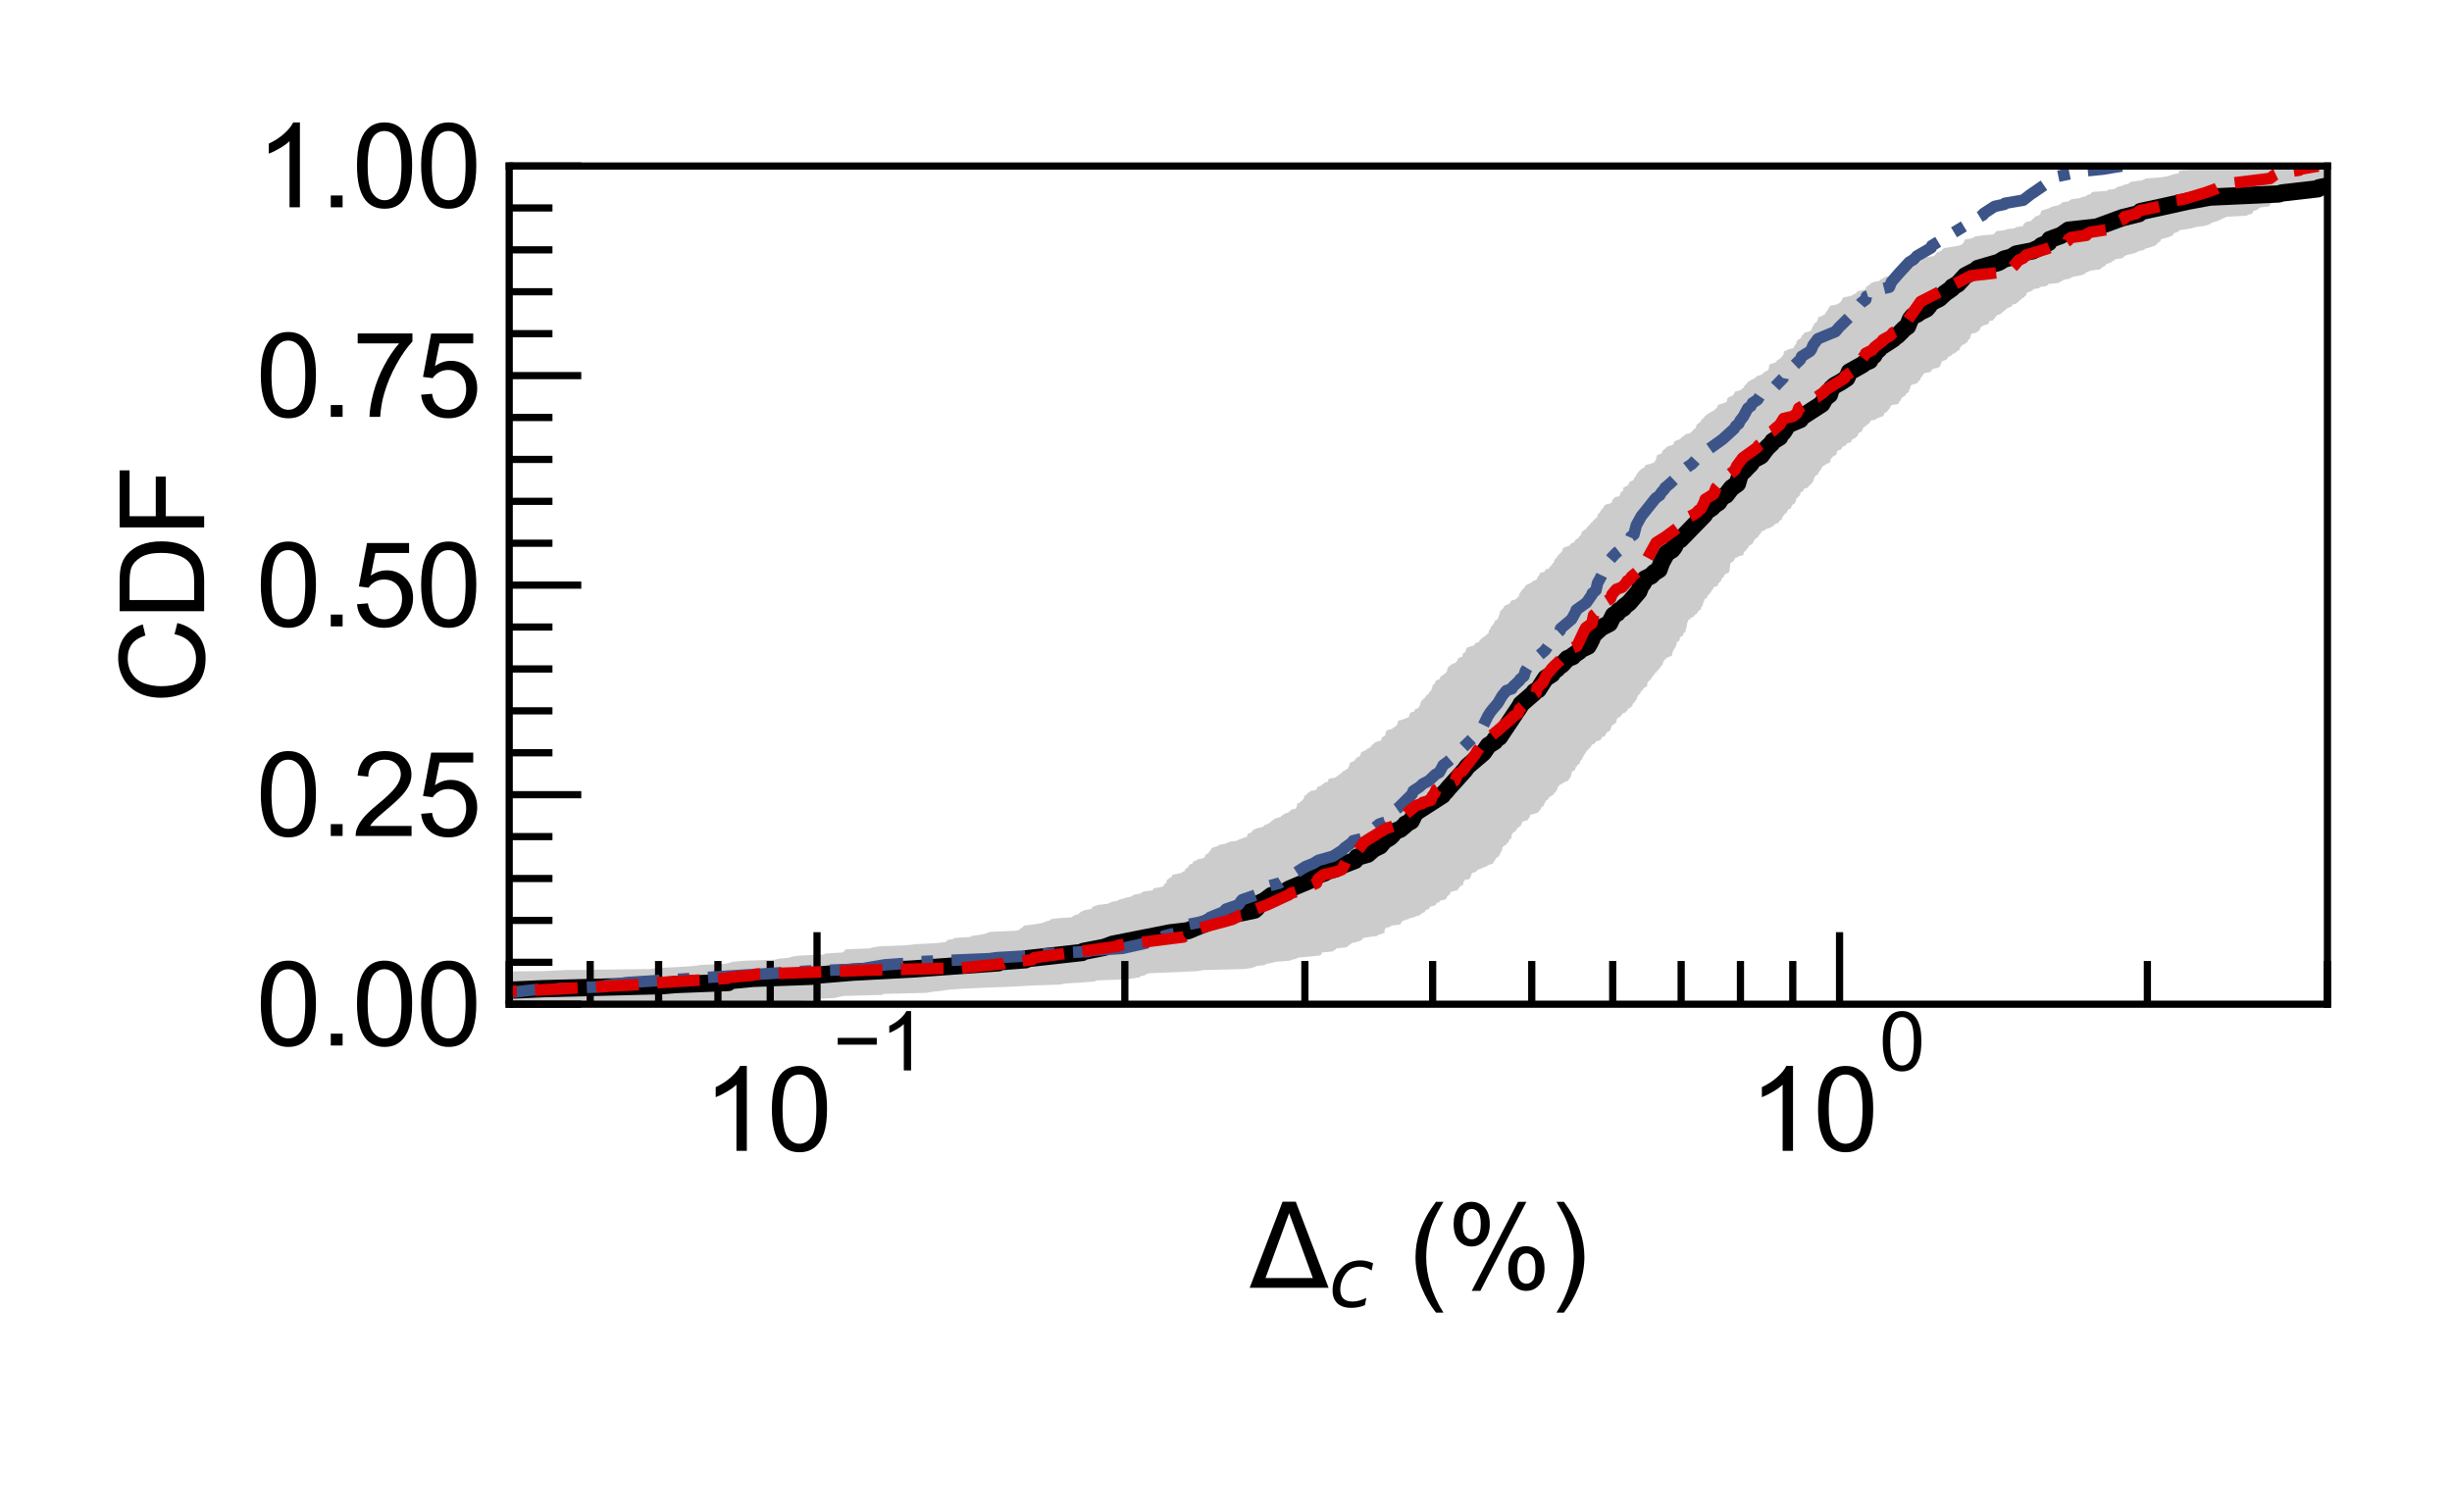 <?xml version="1.0" encoding="utf-8" standalone="no"?>
<!DOCTYPE svg PUBLIC "-//W3C//DTD SVG 1.1//EN"
  "http://www.w3.org/Graphics/SVG/1.1/DTD/svg11.dtd">
<svg xmlns:xlink="http://www.w3.org/1999/xlink" width="170.079pt" height="104.882pt" viewBox="0 0 170.079 104.882" xmlns="http://www.w3.org/2000/svg" version="1.1">
 <defs>
  <style type="text/css">*{stroke-linejoin: round; stroke-linecap: butt}</style>
 </defs>
 <g id="figure_1">
  <g id="patch_1">
   <path d="M 0 104.882 
L 170.079 104.882 
L 170.079 0 
L 0 0 
z
" style="fill: #ffffff"/>
  </g>
  <g id="axes_1">
   <g id="patch_2">
    <path d="M 35.32 69.674 
L 161.439 69.674 
L 161.439 11.52 
L 35.32 11.52 
z
" style="fill: #ffffff"/>
   </g>
   <g id="PolyCollection_1">
    <path d="M -46.787 69.603 
L 37.433 69.603 
L 54.667 69.531 
L 55.181 69.459 
L 56.46 69.387 
L 56.482 69.315 
L 57.891 69.244 
L 58.177 69.172 
L 58.53 69.1 
L 61.181 69.028 
L 61.273 68.956 
L 64.235 68.885 
L 64.648 68.813 
L 65.32 68.741 
L 65.761 68.669 
L 66.814 68.597 
L 68.348 68.526 
L 70.275 68.454 
L 71.47 68.382 
L 73.529 68.31 
L 73.853 68.238 
L 75.001 68.167 
L 75.948 68.095 
L 76.049 68.023 
L 78.113 67.951 
L 78.602 67.88 
L 79.034 67.808 
L 79.099 67.736 
L 79.42 67.664 
L 79.469 67.592 
L 79.767 67.521 
L 81.647 67.449 
L 83.065 67.377 
L 83.462 67.305 
L 86.266 67.233 
L 86.793 67.162 
L 87.018 67.09 
L 87.219 67.018 
L 87.772 66.946 
L 87.812 66.874 
L 88.237 66.803 
L 88.463 66.731 
L 89.444 66.659 
L 89.619 66.587 
L 89.936 66.515 
L 90.011 66.444 
L 90.789 66.372 
L 91.502 66.3 
L 91.654 66.228 
L 91.668 66.156 
L 91.699 66.085 
L 92.457 66.013 
L 92.508 65.941 
L 92.682 65.869 
L 92.684 65.797 
L 93.403 65.726 
L 93.492 65.654 
L 93.558 65.582 
L 93.702 65.51 
L 93.733 65.438 
L 94.069 65.367 
L 94.306 65.295 
L 94.444 65.223 
L 94.51 65.151 
L 94.567 65.079 
L 94.973 65.008 
L 95.563 64.936 
L 95.586 64.864 
L 95.858 64.792 
L 96.033 64.72 
L 96.036 64.649 
L 96.04 64.577 
L 96.05 64.505 
L 96.082 64.433 
L 96.171 64.362 
L 96.465 64.29 
L 96.504 64.218 
L 97.139 64.146 
L 97.144 64.074 
L 97.229 64.003 
L 97.238 63.931 
L 97.384 63.859 
L 97.63 63.787 
L 97.771 63.715 
L 98.075 63.644 
L 98.23 63.572 
L 98.479 63.5 
L 98.568 63.428 
L 98.624 63.356 
L 98.833 63.285 
L 98.855 63.213 
L 98.895 63.141 
L 99.126 63.069 
L 99.152 62.997 
L 99.172 62.926 
L 99.41 62.854 
L 99.605 62.782 
L 99.607 62.71 
L 99.705 62.638 
L 99.861 62.567 
L 99.888 62.495 
L 100.204 62.423 
L 100.33 62.351 
L 100.357 62.279 
L 100.376 62.208 
L 100.423 62.136 
L 100.57 62.064 
L 100.584 61.992 
L 100.598 61.92 
L 100.722 61.849 
L 101.072 61.777 
L 101.139 61.705 
L 101.171 61.633 
L 101.243 61.561 
L 101.285 61.49 
L 101.457 61.418 
L 101.493 61.346 
L 101.495 61.274 
L 101.504 61.203 
L 101.578 61.131 
L 101.584 61.059 
L 101.939 60.987 
L 101.963 60.915 
L 102.014 60.844 
L 102.024 60.772 
L 102.066 60.7 
L 102.07 60.628 
L 102.161 60.556 
L 102.392 60.485 
L 102.437 60.413 
L 102.501 60.341 
L 102.746 60.269 
L 102.858 60.197 
L 103.081 60.126 
L 103.166 60.054 
L 103.336 59.982 
L 103.58 59.91 
L 103.584 59.838 
L 103.64 59.767 
L 103.681 59.695 
L 103.73 59.623 
L 103.772 59.551 
L 103.859 59.479 
L 103.978 59.408 
L 103.992 59.336 
L 104.058 59.264 
L 104.062 59.192 
L 104.111 59.12 
L 104.156 59.049 
L 104.179 58.977 
L 104.199 58.905 
L 104.208 58.833 
L 104.229 58.761 
L 104.321 58.69 
L 104.476 58.618 
L 104.478 58.546 
L 104.604 58.474 
L 104.632 58.402 
L 104.68 58.331 
L 104.685 58.259 
L 104.815 58.187 
L 104.842 58.115 
L 104.846 58.044 
L 104.851 57.972 
L 104.87 57.9 
L 104.925 57.828 
L 104.957 57.756 
L 105.107 57.685 
L 105.154 57.613 
L 105.201 57.541 
L 105.241 57.469 
L 105.333 57.397 
L 105.439 57.326 
L 105.512 57.254 
L 105.538 57.182 
L 105.556 57.11 
L 105.574 57.038 
L 105.7 56.967 
L 105.981 56.895 
L 105.996 56.823 
L 106.047 56.751 
L 106.126 56.679 
L 106.127 56.608 
L 106.138 56.536 
L 106.396 56.464 
L 106.644 56.392 
L 106.715 56.32 
L 106.781 56.249 
L 106.861 56.177 
L 106.865 56.105 
L 106.904 56.033 
L 106.988 55.961 
L 107.083 55.89 
L 107.107 55.818 
L 107.127 55.746 
L 107.174 55.674 
L 107.212 55.602 
L 107.257 55.531 
L 107.378 55.459 
L 107.426 55.387 
L 107.434 55.315 
L 107.574 55.243 
L 107.678 55.172 
L 107.798 55.1 
L 107.803 55.028 
L 107.9 54.956 
L 107.926 54.885 
L 107.997 54.813 
L 108.025 54.741 
L 108.033 54.669 
L 108.071 54.597 
L 108.145 54.526 
L 108.172 54.454 
L 108.374 54.382 
L 108.426 54.31 
L 108.587 54.238 
L 108.763 54.167 
L 108.811 54.095 
L 108.864 54.023 
L 108.907 53.951 
L 108.959 53.879 
L 108.973 53.808 
L 108.99 53.736 
L 108.991 53.664 
L 109.026 53.592 
L 109.054 53.52 
L 109.22 53.449 
L 109.264 53.377 
L 109.283 53.305 
L 109.293 53.233 
L 109.392 53.161 
L 109.394 53.09 
L 109.529 53.018 
L 109.581 52.946 
L 109.593 52.874 
L 109.604 52.802 
L 109.693 52.731 
L 109.748 52.659 
L 109.773 52.587 
L 109.791 52.515 
L 109.853 52.443 
L 109.888 52.372 
L 109.922 52.3 
L 109.988 52.228 
L 110.035 52.156 
L 110.046 52.084 
L 110.191 52.013 
L 110.194 51.941 
L 110.327 51.869 
L 110.348 51.797 
L 110.396 51.726 
L 110.431 51.654 
L 110.635 51.582 
L 110.643 51.51 
L 110.721 51.438 
L 110.956 51.367 
L 111.063 51.295 
L 111.063 51.223 
L 111.131 51.151 
L 111.285 51.079 
L 111.362 51.008 
L 111.364 50.936 
L 111.444 50.864 
L 111.482 50.792 
L 111.639 50.72 
L 111.688 50.649 
L 111.729 50.577 
L 111.741 50.505 
L 111.784 50.433 
L 111.802 50.361 
L 111.861 50.29 
L 112.016 50.218 
L 112.09 50.146 
L 112.104 50.074 
L 112.125 50.002 
L 112.135 49.931 
L 112.182 49.859 
L 112.24 49.787 
L 112.431 49.715 
L 112.432 49.643 
L 112.505 49.572 
L 112.551 49.5 
L 112.758 49.428 
L 112.799 49.356 
L 112.896 49.284 
L 112.897 49.213 
L 112.998 49.141 
L 113.118 49.069 
L 113.216 48.997 
L 113.23 48.925 
L 113.243 48.854 
L 113.305 48.782 
L 113.398 48.71 
L 113.404 48.638 
L 113.5 48.566 
L 113.525 48.495 
L 113.537 48.423 
L 113.588 48.351 
L 113.594 48.279 
L 113.659 48.208 
L 113.762 48.136 
L 113.791 48.064 
L 113.807 47.992 
L 113.888 47.92 
L 113.983 47.849 
L 113.986 47.777 
L 114.072 47.705 
L 114.236 47.633 
L 114.246 47.561 
L 114.257 47.49 
L 114.268 47.418 
L 114.275 47.346 
L 114.36 47.274 
L 114.401 47.202 
L 114.529 47.131 
L 114.532 47.059 
L 114.585 46.987 
L 114.65 46.915 
L 114.698 46.843 
L 114.776 46.772 
L 114.784 46.7 
L 114.925 46.628 
L 114.937 46.556 
L 115.008 46.484 
L 115.084 46.413 
L 115.149 46.341 
L 115.185 46.269 
L 115.223 46.197 
L 115.332 46.125 
L 115.339 46.054 
L 115.35 45.982 
L 115.376 45.91 
L 115.417 45.838 
L 115.475 45.766 
L 115.581 45.695 
L 115.625 45.623 
L 115.85 45.551 
L 115.981 45.479 
L 115.989 45.407 
L 115.99 45.336 
L 116.017 45.264 
L 116.046 45.192 
L 116.062 45.12 
L 116.13 45.049 
L 116.158 44.977 
L 116.227 44.905 
L 116.237 44.833 
L 116.281 44.761 
L 116.283 44.69 
L 116.305 44.618 
L 116.325 44.546 
L 116.457 44.474 
L 116.501 44.402 
L 116.513 44.331 
L 116.514 44.259 
L 116.574 44.187 
L 116.717 44.115 
L 116.743 44.043 
L 116.772 43.972 
L 116.809 43.9 
L 116.899 43.828 
L 116.921 43.756 
L 116.948 43.684 
L 116.95 43.613 
L 116.976 43.541 
L 116.994 43.469 
L 117.011 43.397 
L 117.015 43.325 
L 117.019 43.254 
L 117.061 43.182 
L 117.083 43.11 
L 117.085 43.038 
L 117.221 42.966 
L 117.269 42.895 
L 117.393 42.823 
L 117.511 42.751 
L 117.545 42.679 
L 117.638 42.607 
L 117.73 42.536 
L 117.763 42.464 
L 117.798 42.392 
L 117.948 42.32 
L 117.971 42.248 
L 118.004 42.177 
L 118.011 42.105 
L 118.099 42.033 
L 118.105 41.961 
L 118.122 41.89 
L 118.156 41.818 
L 118.18 41.746 
L 118.211 41.674 
L 118.223 41.602 
L 118.29 41.531 
L 118.417 41.459 
L 118.431 41.387 
L 118.433 41.315 
L 118.569 41.243 
L 118.572 41.172 
L 118.681 41.1 
L 118.691 41.028 
L 118.74 40.956 
L 118.823 40.884 
L 118.834 40.813 
L 118.86 40.741 
L 119.096 40.669 
L 119.171 40.597 
L 119.173 40.525 
L 119.209 40.454 
L 119.302 40.382 
L 119.381 40.31 
L 119.39 40.238 
L 119.419 40.166 
L 119.48 40.095 
L 119.572 40.023 
L 119.589 39.951 
L 119.619 39.879 
L 119.706 39.807 
L 119.909 39.736 
L 119.941 39.664 
L 119.953 39.592 
L 119.981 39.52 
L 119.984 39.448 
L 119.988 39.377 
L 119.998 39.305 
L 120.006 39.233 
L 120.008 39.161 
L 120.022 39.089 
L 120.117 39.018 
L 120.222 38.946 
L 120.272 38.874 
L 120.327 38.802 
L 120.339 38.731 
L 120.51 38.659 
L 120.624 38.587 
L 120.927 38.515 
L 120.932 38.443 
L 120.946 38.372 
L 120.987 38.3 
L 121.042 38.228 
L 121.15 38.156 
L 121.154 38.084 
L 121.256 38.013 
L 121.282 37.941 
L 121.297 37.869 
L 121.454 37.797 
L 121.541 37.725 
L 121.606 37.654 
L 121.627 37.582 
L 121.651 37.51 
L 121.722 37.438 
L 121.793 37.366 
L 121.884 37.295 
L 121.975 37.223 
L 121.991 37.151 
L 122.07 37.079 
L 122.117 37.007 
L 122.177 36.936 
L 122.178 36.864 
L 122.422 36.792 
L 122.457 36.72 
L 122.691 36.648 
L 122.874 36.577 
L 122.955 36.505 
L 123.093 36.433 
L 123.102 36.361 
L 123.329 36.289 
L 123.406 36.218 
L 123.415 36.146 
L 123.536 36.074 
L 123.613 36.002 
L 123.616 35.93 
L 123.648 35.859 
L 123.696 35.787 
L 123.778 35.715 
L 123.803 35.643 
L 123.946 35.572 
L 123.951 35.5 
L 123.982 35.428 
L 124.038 35.356 
L 124.214 35.284 
L 124.234 35.213 
L 124.272 35.141 
L 124.295 35.069 
L 124.359 34.997 
L 124.502 34.925 
L 124.524 34.854 
L 124.559 34.782 
L 124.565 34.71 
L 124.602 34.638 
L 124.604 34.566 
L 124.727 34.495 
L 124.771 34.423 
L 124.862 34.351 
L 124.869 34.279 
L 124.885 34.207 
L 124.935 34.136 
L 125.095 34.064 
L 125.104 33.992 
L 125.106 33.92 
L 125.37 33.848 
L 125.447 33.777 
L 125.458 33.705 
L 125.598 33.633 
L 125.643 33.561 
L 125.69 33.489 
L 125.772 33.418 
L 125.776 33.346 
L 125.815 33.274 
L 125.825 33.202 
L 125.852 33.13 
L 125.887 33.059 
L 125.957 32.987 
L 126.106 32.915 
L 126.126 32.843 
L 126.144 32.771 
L 126.23 32.7 
L 126.248 32.628 
L 126.338 32.556 
L 126.351 32.484 
L 126.386 32.413 
L 126.445 32.341 
L 126.587 32.269 
L 126.662 32.197 
L 126.858 32.125 
L 126.944 32.054 
L 126.962 31.982 
L 126.969 31.91 
L 126.99 31.838 
L 127.067 31.766 
L 127.115 31.695 
L 127.235 31.623 
L 127.365 31.551 
L 127.384 31.479 
L 127.41 31.407 
L 127.419 31.336 
L 127.472 31.264 
L 127.688 31.192 
L 127.741 31.12 
L 127.77 31.048 
L 127.817 30.977 
L 128.028 30.905 
L 128.068 30.833 
L 128.107 30.761 
L 128.389 30.689 
L 128.421 30.618 
L 128.429 30.546 
L 128.488 30.474 
L 128.662 30.402 
L 128.739 30.33 
L 128.841 30.259 
L 128.873 30.187 
L 128.9 30.115 
L 128.918 30.043 
L 129.104 29.971 
L 129.152 29.9 
L 129.182 29.828 
L 129.222 29.756 
L 129.227 29.684 
L 129.318 29.612 
L 129.456 29.541 
L 129.493 29.469 
L 129.629 29.397 
L 129.677 29.325 
L 129.735 29.253 
L 129.752 29.182 
L 130.103 29.11 
L 130.167 29.038 
L 130.34 28.966 
L 130.565 28.895 
L 130.671 28.823 
L 130.674 28.751 
L 130.694 28.679 
L 130.817 28.607 
L 130.932 28.536 
L 130.939 28.464 
L 131.047 28.392 
L 131.068 28.32 
L 131.128 28.248 
L 131.13 28.177 
L 131.216 28.105 
L 131.658 28.033 
L 131.707 27.961 
L 131.715 27.889 
L 131.802 27.818 
L 131.853 27.746 
L 131.867 27.674 
L 131.919 27.602 
L 132.018 27.53 
L 132.14 27.459 
L 132.198 27.387 
L 132.2 27.315 
L 132.344 27.243 
L 132.396 27.171 
L 132.431 27.1 
L 132.438 27.028 
L 132.483 26.956 
L 132.511 26.884 
L 132.526 26.812 
L 132.538 26.741 
L 132.683 26.669 
L 132.962 26.597 
L 133.033 26.525 
L 133.053 26.453 
L 133.184 26.382 
L 133.196 26.31 
L 133.222 26.238 
L 133.272 26.166 
L 133.354 26.094 
L 133.361 26.023 
L 133.439 25.951 
L 133.487 25.879 
L 133.922 25.807 
L 133.956 25.736 
L 134 25.664 
L 134.076 25.592 
L 134.419 25.52 
L 134.545 25.448 
L 134.577 25.377 
L 134.605 25.305 
L 134.651 25.233 
L 134.668 25.161 
L 134.67 25.089 
L 134.847 25.018 
L 135.02 24.946 
L 135.086 24.874 
L 135.11 24.802 
L 135.191 24.73 
L 135.367 24.659 
L 135.407 24.587 
L 135.553 24.515 
L 135.698 24.443 
L 135.736 24.371 
L 135.881 24.3 
L 135.933 24.228 
L 135.955 24.156 
L 135.965 24.084 
L 136.079 24.012 
L 136.096 23.941 
L 136.274 23.869 
L 136.364 23.797 
L 136.478 23.725 
L 136.488 23.653 
L 136.519 23.582 
L 136.65 23.51 
L 136.653 23.438 
L 136.671 23.366 
L 136.689 23.294 
L 136.725 23.223 
L 136.742 23.151 
L 137.091 23.079 
L 137.152 23.007 
L 137.284 22.935 
L 137.343 22.864 
L 137.35 22.792 
L 137.379 22.72 
L 137.481 22.648 
L 137.579 22.577 
L 137.846 22.505 
L 137.957 22.433 
L 137.958 22.361 
L 137.967 22.289 
L 138.271 22.218 
L 138.287 22.146 
L 138.38 22.074 
L 138.4 22.002 
L 138.483 21.93 
L 138.53 21.859 
L 138.778 21.787 
L 138.821 21.715 
L 138.932 21.643 
L 138.997 21.571 
L 139.112 21.5 
L 139.161 21.428 
L 139.272 21.356 
L 139.53 21.284 
L 139.558 21.212 
L 139.56 21.141 
L 139.855 21.069 
L 139.913 20.997 
L 140.032 20.925 
L 140.072 20.853 
L 140.206 20.782 
L 140.221 20.71 
L 140.412 20.638 
L 140.424 20.566 
L 140.546 20.494 
L 140.55 20.423 
L 140.57 20.351 
L 140.64 20.279 
L 140.865 20.207 
L 141.001 20.135 
L 141.032 20.064 
L 141.465 19.992 
L 141.472 19.92 
L 141.92 19.848 
L 142.034 19.776 
L 142.097 19.705 
L 142.776 19.633 
L 142.866 19.561 
L 143.058 19.489 
L 143.105 19.418 
L 143.498 19.346 
L 143.652 19.274 
L 143.792 19.202 
L 144.225 19.13 
L 144.461 19.059 
L 144.654 18.987 
L 144.667 18.915 
L 144.846 18.843 
L 145.032 18.771 
L 145.63 18.7 
L 145.76 18.628 
L 145.79 18.556 
L 145.956 18.484 
L 146.048 18.412 
L 146.075 18.341 
L 146.244 18.269 
L 146.47 18.197 
L 146.483 18.125 
L 146.697 18.053 
L 146.708 17.982 
L 147.267 17.91 
L 147.282 17.838 
L 147.369 17.766 
L 147.522 17.694 
L 147.811 17.623 
L 148.117 17.551 
L 148.24 17.479 
L 148.415 17.407 
L 148.755 17.335 
L 148.757 17.264 
L 149.064 17.192 
L 149.237 17.12 
L 149.471 17.048 
L 149.564 16.976 
L 149.647 16.905 
L 149.673 16.833 
L 149.833 16.761 
L 149.862 16.689 
L 149.89 16.617 
L 150.049 16.546 
L 150.382 16.474 
L 150.544 16.402 
L 150.723 16.33 
L 150.738 16.259 
L 150.788 16.187 
L 150.992 16.115 
L 151.109 16.043 
L 151.177 15.971 
L 151.688 15.9 
L 152.051 15.828 
L 152.303 15.756 
L 152.841 15.684 
L 153.124 15.612 
L 153.312 15.541 
L 153.387 15.469 
L 153.617 15.397 
L 153.848 15.325 
L 154.004 15.253 
L 154.137 15.182 
L 154.296 15.11 
L 154.445 15.038 
L 155.812 14.966 
L 155.981 14.894 
L 156.217 14.823 
L 156.253 14.751 
L 156.265 14.679 
L 156.41 14.607 
L 156.598 14.535 
L 156.671 14.464 
L 156.777 14.392 
L 157.397 14.32 
L 157.427 14.248 
L 157.512 14.176 
L 157.528 14.105 
L 157.532 14.033 
L 158.2 13.961 
L 158.569 13.889 
L 158.794 13.817 
L 159.223 13.746 
L 159.74 13.674 
L 159.833 13.602 
L 160.068 13.53 
L 160.165 13.458 
L 160.273 13.387 
L 160.785 13.315 
L 161.305 13.243 
L 162.074 13.171 
L 162.192 13.1 
L 162.519 13.028 
L 162.77 12.956 
L 162.88 12.884 
L 163.011 12.812 
L 164.054 12.741 
L 164.143 12.669 
L 164.386 12.597 
L 164.488 12.525 
L 164.862 12.453 
L 164.906 12.382 
L 165.052 12.31 
L 165.14 12.238 
L 165.986 12.166 
L 166.215 12.094 
L 166.56 12.023 
L 166.708 11.951 
L 166.722 11.879 
L 166.879 11.807 
L 167.424 11.735 
L 167.478 11.664 
L 167.721 11.592 
L 170.643 11.52 
L 153.89 11.52 
L 153.89 11.52 
L 153.472 11.592 
L 153.351 11.664 
L 153.002 11.735 
L 151.278 11.807 
L 151.135 11.879 
L 151.132 11.951 
L 151.126 12.023 
L 150.751 12.094 
L 150.531 12.166 
L 150.304 12.238 
L 149.843 12.31 
L 148.82 12.382 
L 148.74 12.453 
L 148.495 12.525 
L 147.884 12.597 
L 147.692 12.669 
L 147.67 12.741 
L 147.359 12.812 
L 147.207 12.884 
L 146.915 12.956 
L 146.778 13.028 
L 146.701 13.1 
L 146.183 13.171 
L 146.173 13.243 
L 145.157 13.315 
L 145.041 13.387 
L 145.038 13.458 
L 144.753 13.53 
L 144.73 13.602 
L 144.425 13.674 
L 144.256 13.746 
L 143.715 13.817 
L 143.547 13.889 
L 143.543 13.961 
L 143.027 14.033 
L 143.011 14.105 
L 142.876 14.176 
L 142.76 14.248 
L 142.391 14.32 
L 142.223 14.392 
L 142.094 14.464 
L 141.873 14.535 
L 141.629 14.607 
L 141.566 14.679 
L 141.553 14.751 
L 141.538 14.823 
L 141.49 14.894 
L 141.359 14.966 
L 141.124 15.038 
L 141.12 15.11 
L 141.005 15.182 
L 140.943 15.253 
L 140.887 15.325 
L 140.544 15.397 
L 140.459 15.469 
L 140.375 15.541 
L 140.351 15.612 
L 140.311 15.684 
L 139.845 15.756 
L 139.779 15.828 
L 139.219 15.9 
L 139.044 15.971 
L 138.44 16.043 
L 138.435 16.115 
L 138.337 16.187 
L 138.294 16.259 
L 137.506 16.33 
L 137.006 16.402 
L 136.902 16.474 
L 136.73 16.546 
L 136.322 16.617 
L 136.249 16.689 
L 136.235 16.761 
L 136.208 16.833 
L 136.13 16.905 
L 136.063 16.976 
L 135.862 17.048 
L 135.427 17.12 
L 134.951 17.192 
L 134.768 17.264 
L 134.681 17.335 
L 134.649 17.407 
L 134.459 17.479 
L 134.292 17.551 
L 134.291 17.623 
L 134.186 17.694 
L 134.147 17.766 
L 133.632 17.838 
L 133.502 17.91 
L 133.318 17.982 
L 133.274 18.053 
L 133.243 18.125 
L 133.146 18.197 
L 133.091 18.269 
L 132.948 18.341 
L 132.814 18.412 
L 132.781 18.484 
L 132.532 18.556 
L 132.271 18.628 
L 132.182 18.7 
L 131.921 18.771 
L 131.773 18.843 
L 131.756 18.915 
L 131.716 18.987 
L 131.29 19.059 
L 131.276 19.13 
L 130.775 19.202 
L 130.674 19.274 
L 130.552 19.346 
L 130.397 19.418 
L 130.374 19.489 
L 129.997 19.561 
L 129.784 19.633 
L 129.728 19.705 
L 129.645 19.776 
L 129.527 19.848 
L 129.431 19.92 
L 129.427 19.992 
L 129.417 20.064 
L 129.176 20.135 
L 128.83 20.207 
L 128.771 20.279 
L 128.752 20.351 
L 128.539 20.423 
L 128.488 20.494 
L 128.208 20.566 
L 127.853 20.638 
L 127.802 20.71 
L 127.774 20.782 
L 127.734 20.853 
L 127.689 20.925 
L 127.612 20.997 
L 127.506 21.069 
L 127.354 21.141 
L 126.953 21.212 
L 126.903 21.284 
L 126.848 21.356 
L 126.827 21.428 
L 126.781 21.5 
L 126.732 21.571 
L 126.657 21.643 
L 126.636 21.715 
L 126.618 21.787 
L 126.461 21.859 
L 126.365 21.93 
L 126.118 22.002 
L 126.107 22.074 
L 126.101 22.146 
L 126.041 22.218 
L 126.038 22.289 
L 126 22.361 
L 125.846 22.433 
L 125.831 22.505 
L 125.803 22.577 
L 125.73 22.648 
L 125.719 22.72 
L 125.673 22.792 
L 125.637 22.864 
L 125.634 22.935 
L 125.458 23.007 
L 125.16 23.079 
L 125.135 23.151 
L 125.062 23.223 
L 124.984 23.294 
L 124.963 23.366 
L 124.941 23.438 
L 124.833 23.51 
L 124.699 23.582 
L 124.65 23.653 
L 124.603 23.725 
L 124.597 23.797 
L 124.588 23.869 
L 124.502 23.941 
L 124.45 24.012 
L 124.45 24.084 
L 124.386 24.156 
L 124.073 24.228 
L 123.935 24.3 
L 123.762 24.371 
L 123.736 24.443 
L 123.725 24.515 
L 123.717 24.587 
L 123.658 24.659 
L 123.619 24.73 
L 123.535 24.802 
L 123.492 24.874 
L 123.364 24.946 
L 123.244 25.018 
L 123.23 25.089 
L 123.129 25.161 
L 122.867 25.233 
L 122.731 25.305 
L 122.726 25.377 
L 122.713 25.448 
L 122.696 25.52 
L 122.682 25.592 
L 122.652 25.664 
L 122.543 25.736 
L 122.392 25.807 
L 122.319 25.879 
L 122.244 25.951 
L 122.128 26.023 
L 121.854 26.094 
L 121.799 26.166 
L 121.713 26.238 
L 121.573 26.31 
L 121.423 26.382 
L 121.311 26.453 
L 121.205 26.525 
L 121.177 26.597 
L 121.104 26.669 
L 121.018 26.741 
L 120.974 26.812 
L 120.97 26.884 
L 120.846 26.956 
L 120.789 27.028 
L 120.636 27.1 
L 120.336 27.171 
L 120.326 27.243 
L 120.28 27.315 
L 120.228 27.387 
L 120.172 27.459 
L 119.963 27.53 
L 119.854 27.602 
L 119.808 27.674 
L 119.801 27.746 
L 119.789 27.818 
L 119.739 27.889 
L 119.589 27.961 
L 119.337 28.033 
L 119.151 28.105 
L 119.14 28.177 
L 119.138 28.248 
L 119.035 28.32 
L 118.987 28.392 
L 118.886 28.464 
L 118.773 28.536 
L 118.625 28.607 
L 118.54 28.679 
L 118.39 28.751 
L 118.346 28.823 
L 118.215 28.895 
L 118.211 28.966 
L 118.135 29.038 
L 118.019 29.11 
L 118.003 29.182 
L 117.944 29.253 
L 117.878 29.325 
L 117.762 29.397 
L 117.675 29.469 
L 117.671 29.541 
L 117.633 29.612 
L 117.63 29.684 
L 117.527 29.756 
L 117.439 29.828 
L 117.414 29.9 
L 117.285 29.971 
L 117.261 30.043 
L 116.956 30.115 
L 116.855 30.187 
L 116.783 30.259 
L 116.646 30.33 
L 116.601 30.402 
L 116.515 30.474 
L 116.328 30.546 
L 116.139 30.618 
L 116.113 30.689 
L 116.095 30.761 
L 116.079 30.833 
L 115.903 30.905 
L 115.669 30.977 
L 115.563 31.048 
L 115.517 31.12 
L 115.404 31.192 
L 115.34 31.264 
L 115.298 31.336 
L 115.272 31.407 
L 115.226 31.479 
L 114.981 31.551 
L 114.916 31.623 
L 114.914 31.695 
L 114.886 31.766 
L 114.871 31.838 
L 114.854 31.91 
L 114.795 31.982 
L 114.764 32.054 
L 114.642 32.125 
L 114.403 32.197 
L 114.116 32.269 
L 114.106 32.341 
L 114.074 32.413 
L 113.939 32.484 
L 113.857 32.556 
L 113.73 32.628 
L 113.696 32.7 
L 113.605 32.771 
L 113.587 32.843 
L 113.499 32.915 
L 113.496 32.987 
L 113.451 33.059 
L 113.374 33.13 
L 113.339 33.202 
L 113.318 33.274 
L 113.231 33.346 
L 113.032 33.418 
L 113.026 33.489 
L 112.984 33.561 
L 112.934 33.633 
L 112.876 33.705 
L 112.718 33.777 
L 112.594 33.848 
L 112.59 33.92 
L 112.585 33.992 
L 112.573 34.064 
L 112.421 34.136 
L 112.416 34.207 
L 112.372 34.279 
L 112.363 34.351 
L 112.321 34.423 
L 112.02 34.495 
L 111.967 34.566 
L 111.882 34.638 
L 111.836 34.71 
L 111.812 34.782 
L 111.796 34.854 
L 111.719 34.925 
L 111.4 34.997 
L 111.294 35.069 
L 111.249 35.141 
L 111.218 35.213 
L 111.179 35.284 
L 111.076 35.356 
L 111.049 35.428 
L 110.988 35.5 
L 110.975 35.572 
L 110.853 35.643 
L 110.817 35.715 
L 110.816 35.787 
L 110.794 35.859 
L 110.718 35.93 
L 110.63 36.002 
L 110.579 36.074 
L 110.471 36.146 
L 110.468 36.218 
L 110.324 36.289 
L 110.309 36.361 
L 110.254 36.433 
L 110.146 36.505 
L 110.089 36.577 
L 110.051 36.648 
L 109.989 36.72 
L 109.883 36.792 
L 109.753 36.864 
L 109.71 36.936 
L 109.69 37.007 
L 109.667 37.079 
L 109.637 37.151 
L 109.52 37.223 
L 109.52 37.295 
L 109.42 37.366 
L 109.294 37.438 
L 109.242 37.51 
L 109.216 37.582 
L 109.112 37.654 
L 108.944 37.725 
L 108.912 37.797 
L 108.862 37.869 
L 108.592 37.941 
L 108.457 38.013 
L 108.378 38.084 
L 108.375 38.156 
L 108.357 38.228 
L 108.318 38.3 
L 108.228 38.372 
L 108.158 38.443 
L 108.095 38.515 
L 108.027 38.587 
L 108.004 38.659 
L 107.926 38.731 
L 107.86 38.802 
L 107.81 38.874 
L 107.805 38.946 
L 107.782 39.018 
L 107.68 39.089 
L 107.665 39.161 
L 107.6 39.233 
L 107.539 39.305 
L 107.46 39.377 
L 107.45 39.448 
L 107.185 39.52 
L 107.181 39.592 
L 107.135 39.664 
L 106.848 39.736 
L 106.814 39.807 
L 106.766 39.879 
L 106.73 39.951 
L 106.662 40.023 
L 106.633 40.095 
L 106.598 40.166 
L 106.557 40.238 
L 106.346 40.31 
L 106.259 40.382 
L 106.167 40.454 
L 106.02 40.525 
L 105.834 40.597 
L 105.816 40.669 
L 105.736 40.741 
L 105.716 40.813 
L 105.598 40.884 
L 105.558 40.956 
L 105.507 41.028 
L 105.453 41.1 
L 105.409 41.172 
L 105.373 41.243 
L 105.361 41.315 
L 105.352 41.387 
L 105.239 41.459 
L 105.213 41.531 
L 105.087 41.602 
L 104.803 41.674 
L 104.795 41.746 
L 104.729 41.818 
L 104.711 41.89 
L 104.493 41.961 
L 104.374 42.033 
L 104.299 42.105 
L 104.294 42.177 
L 104.212 42.248 
L 104.152 42.32 
L 104.068 42.392 
L 104.043 42.464 
L 104.042 42.536 
L 104 42.607 
L 103.98 42.679 
L 103.945 42.751 
L 103.936 42.823 
L 103.903 42.895 
L 103.89 42.966 
L 103.714 43.038 
L 103.678 43.11 
L 103.663 43.182 
L 103.61 43.254 
L 103.566 43.325 
L 103.549 43.397 
L 103.408 43.469 
L 103.401 43.541 
L 103.392 43.613 
L 103.332 43.684 
L 103.271 43.756 
L 103.262 43.828 
L 103.253 43.9 
L 103.215 43.972 
L 103.08 44.043 
L 103.029 44.115 
L 102.924 44.187 
L 102.801 44.259 
L 102.748 44.331 
L 102.656 44.402 
L 102.603 44.474 
L 102.585 44.546 
L 102.326 44.618 
L 102.296 44.69 
L 102.279 44.761 
L 102.053 44.833 
L 101.806 44.905 
L 101.725 44.977 
L 101.69 45.049 
L 101.678 45.12 
L 101.659 45.192 
L 101.606 45.264 
L 101.467 45.336 
L 101.456 45.407 
L 101.45 45.479 
L 101.444 45.551 
L 101.238 45.623 
L 101.128 45.695 
L 101.101 45.766 
L 101.098 45.838 
L 100.995 45.91 
L 100.974 45.982 
L 100.746 46.054 
L 100.643 46.125 
L 100.541 46.197 
L 100.474 46.269 
L 100.427 46.341 
L 100.385 46.413 
L 100.385 46.484 
L 100.377 46.556 
L 100.306 46.628 
L 100.304 46.7 
L 100.137 46.772 
L 100.094 46.843 
L 99.955 46.915 
L 99.901 46.987 
L 99.883 47.059 
L 99.838 47.131 
L 99.636 47.202 
L 99.569 47.274 
L 99.554 47.346 
L 99.53 47.418 
L 99.431 47.49 
L 99.385 47.561 
L 99.348 47.633 
L 99.344 47.705 
L 99.325 47.777 
L 99.286 47.849 
L 99.254 47.92 
L 99.165 47.992 
L 99.123 48.064 
L 99.113 48.136 
L 98.994 48.208 
L 98.906 48.279 
L 98.871 48.351 
L 98.819 48.423 
L 98.712 48.495 
L 98.666 48.566 
L 98.575 48.638 
L 98.553 48.71 
L 98.529 48.782 
L 98.509 48.854 
L 98.503 48.925 
L 98.446 48.997 
L 98.408 49.069 
L 98.347 49.141 
L 98.139 49.213 
L 98.116 49.284 
L 98.108 49.356 
L 97.87 49.428 
L 97.805 49.5 
L 97.765 49.572 
L 97.748 49.643 
L 97.743 49.715 
L 97.66 49.787 
L 97.446 49.859 
L 97.281 49.931 
L 96.977 50.002 
L 96.967 50.074 
L 96.949 50.146 
L 96.933 50.218 
L 96.899 50.29 
L 96.844 50.361 
L 96.743 50.433 
L 96.613 50.505 
L 96.552 50.577 
L 96.261 50.649 
L 96.149 50.72 
L 96.123 50.792 
L 96.108 50.864 
L 96.093 50.936 
L 96.08 51.008 
L 96.032 51.079 
L 95.848 51.151 
L 95.841 51.223 
L 95.825 51.295 
L 95.816 51.367 
L 95.593 51.438 
L 95.343 51.51 
L 95.335 51.582 
L 95.203 51.654 
L 95.131 51.726 
L 95.085 51.797 
L 95.037 51.869 
L 94.869 51.941 
L 94.78 52.013 
L 94.671 52.084 
L 94.474 52.156 
L 94.404 52.228 
L 94.372 52.3 
L 94.369 52.372 
L 94.342 52.443 
L 94.221 52.515 
L 94.066 52.587 
L 94.039 52.659 
L 93.978 52.731 
L 93.92 52.802 
L 93.74 52.874 
L 93.618 52.946 
L 93.602 53.018 
L 93.599 53.09 
L 93.579 53.161 
L 93.519 53.233 
L 93.511 53.305 
L 93.379 53.377 
L 93.308 53.449 
L 93.148 53.52 
L 93.058 53.592 
L 93.04 53.664 
L 92.861 53.736 
L 92.848 53.808 
L 92.695 53.879 
L 92.62 53.951 
L 92.192 54.023 
L 92.133 54.095 
L 92.132 54.167 
L 92.099 54.238 
L 91.856 54.31 
L 91.794 54.382 
L 91.672 54.454 
L 91.607 54.526 
L 91.38 54.597 
L 91.365 54.669 
L 91.336 54.741 
L 91.278 54.813 
L 90.872 54.885 
L 90.853 54.956 
L 90.683 55.028 
L 90.678 55.1 
L 90.553 55.172 
L 90.462 55.243 
L 90.46 55.315 
L 90.449 55.387 
L 90.379 55.459 
L 90.347 55.531 
L 90.223 55.602 
L 90.187 55.674 
L 89.989 55.746 
L 89.971 55.818 
L 89.965 55.89 
L 89.942 55.961 
L 89.899 56.033 
L 89.879 56.105 
L 89.54 56.177 
L 89.519 56.249 
L 89.415 56.32 
L 89.317 56.392 
L 89.072 56.464 
L 89.018 56.536 
L 88.858 56.608 
L 88.84 56.679 
L 88.576 56.751 
L 88.395 56.823 
L 88.313 56.895 
L 88.193 56.967 
L 88.121 57.038 
L 88.03 57.11 
L 87.888 57.182 
L 87.696 57.254 
L 87.66 57.326 
L 87.509 57.397 
L 87.181 57.469 
L 87.025 57.541 
L 86.871 57.613 
L 86.859 57.685 
L 86.802 57.756 
L 86.585 57.828 
L 86.532 57.9 
L 86.513 57.972 
L 86.503 58.044 
L 86.313 58.115 
L 86.109 58.187 
L 85.907 58.259 
L 85.816 58.331 
L 85.282 58.402 
L 85.144 58.474 
L 84.97 58.546 
L 84.542 58.618 
L 84.497 58.69 
L 84.258 58.761 
L 84.074 58.833 
L 84.006 58.905 
L 83.963 58.977 
L 83.939 59.049 
L 83.846 59.12 
L 83.833 59.192 
L 83.685 59.264 
L 83.593 59.336 
L 83.588 59.408 
L 83.553 59.479 
L 83.417 59.551 
L 83.077 59.623 
L 82.994 59.695 
L 82.785 59.767 
L 82.737 59.838 
L 82.72 59.91 
L 82.51 59.982 
L 82.485 60.054 
L 82.413 60.126 
L 82.406 60.197 
L 82.235 60.269 
L 82.205 60.341 
L 82.203 60.413 
L 82.044 60.485 
L 81.962 60.556 
L 81.64 60.628 
L 81.328 60.7 
L 81.284 60.772 
L 81.272 60.844 
L 81.128 60.915 
L 81.048 60.987 
L 80.944 61.059 
L 80.916 61.131 
L 80.912 61.203 
L 80.87 61.274 
L 80.743 61.346 
L 80.74 61.418 
L 80.693 61.49 
L 80.449 61.561 
L 80.023 61.633 
L 79.992 61.705 
L 79.943 61.777 
L 79.358 61.849 
L 79.181 61.92 
L 79.133 61.992 
L 78.689 62.064 
L 78.562 62.136 
L 78.458 62.208 
L 78.105 62.279 
L 77.911 62.351 
L 77.615 62.423 
L 77.512 62.495 
L 77.113 62.567 
L 76.984 62.638 
L 76.81 62.71 
L 76.176 62.782 
L 75.952 62.854 
L 75.763 62.926 
L 75.755 62.997 
L 75.685 63.069 
L 75.246 63.141 
L 75.064 63.213 
L 74.953 63.285 
L 74.865 63.356 
L 74.791 63.428 
L 74.524 63.5 
L 74.416 63.572 
L 74.325 63.644 
L 73.298 63.715 
L 72.839 63.787 
L 72.836 63.859 
L 72.513 63.931 
L 72.406 64.003 
L 72.109 64.074 
L 71.627 64.146 
L 71.034 64.218 
L 70.966 64.29 
L 70.9 64.362 
L 70.766 64.433 
L 70.71 64.505 
L 70.479 64.577 
L 68.713 64.649 
L 68.479 64.72 
L 68.326 64.792 
L 67.926 64.864 
L 67.409 64.936 
L 67.307 65.008 
L 66.198 65.079 
L 66.112 65.151 
L 65.706 65.223 
L 65.661 65.295 
L 65.57 65.367 
L 64.882 65.438 
L 63.481 65.51 
L 62.869 65.582 
L 61.03 65.654 
L 60.559 65.726 
L 60.32 65.797 
L 58.631 65.869 
L 58.602 65.941 
L 58.538 66.013 
L 58.431 66.085 
L 57.231 66.156 
L 57.167 66.228 
L 55.438 66.3 
L 54.929 66.372 
L 54.781 66.444 
L 54.026 66.515 
L 53.744 66.587 
L 51.593 66.659 
L 50.808 66.731 
L 50.596 66.803 
L 50.252 66.874 
L 48.62 66.946 
L 48.169 67.018 
L 47.068 67.09 
L 45.59 67.162 
L 45.083 67.233 
L 39.169 67.305 
L 37.672 67.377 
L 29.297 67.449 
L 26.949 67.521 
L 25.923 67.592 
L 25.418 67.664 
L 25.193 67.736 
L 24.674 67.808 
L 22.618 67.88 
L 22.095 67.951 
L 21.336 68.023 
L 19.105 68.095 
L 18.203 68.167 
L 16.606 68.238 
L 15.126 68.31 
L 14.663 68.382 
L 12.015 68.454 
L 11.965 68.526 
L 11.897 68.597 
L 8.063 68.669 
L 7.567 68.741 
L 7.068 68.813 
L 2.463 68.885 
L 2.218 68.956 
L 1.197 69.028 
L 0.9 69.1 
L -0.359 69.172 
L -2.963 69.244 
L -3.963 69.315 
L -4.144 69.387 
L -4.722 69.459 
L -9.289 69.531 
L -46.787 69.603 
z
" clip-path="url(#p0c40ba212f)" style="fill: #808080; fill-opacity: 0.4"/>
   </g>
   <g id="matplotlib.axis_1">
    <g id="xtick_1">
     <g id="line2d_1">
      <defs>
       <path id="mb3b4fe5716" d="M 0 0 
L 0 -5 
" style="stroke: #000000; stroke-width: 0.5"/>
      </defs>
      <g>
       <use xlink:href="#mb3b4fe5716" x="56.671" y="69.674" style="fill-opacity: 0; stroke: #000000; stroke-width: 0.5"/>
      </g>
     </g>
     <g id="text_1">
      <!-- $\mathdefault{10^{-1}}$ -->
      <g transform="translate(48.751 79.924)scale(0.08 -0.08)">
       <defs>
        <path id="ArialMT-31" d="M 2384 0 
L 1822 0 
L 1822 3584 
Q 1619 3391 1289 3197 
Q 959 3003 697 2906 
L 697 3450 
Q 1169 3672 1522 3987 
Q 1875 4303 2022 4600 
L 2384 4600 
L 2384 0 
z
" transform="scale(0.016)"/>
        <path id="ArialMT-30" d="M 266 2259 
Q 266 3072 433 3567 
Q 600 4063 929 4331 
Q 1259 4600 1759 4600 
Q 2128 4600 2406 4451 
Q 2684 4303 2865 4023 
Q 3047 3744 3150 3342 
Q 3253 2941 3253 2259 
Q 3253 1453 3087 958 
Q 2922 463 2592 192 
Q 2263 -78 1759 -78 
Q 1097 -78 719 397 
Q 266 969 266 2259 
z
M 844 2259 
Q 844 1131 1108 757 
Q 1372 384 1759 384 
Q 2147 384 2411 759 
Q 2675 1134 2675 2259 
Q 2675 3391 2411 3762 
Q 2147 4134 1753 4134 
Q 1366 4134 1134 3806 
Q 844 3388 844 2259 
z
" transform="scale(0.016)"/>
        <path id="ArialMT-2212" d="M 3381 1997 
L 356 1997 
L 356 2522 
L 3381 2522 
L 3381 1997 
z
" transform="scale(0.016)"/>
       </defs>
       <use xlink:href="#ArialMT-31" transform="translate(0 0.994)"/>
       <use xlink:href="#ArialMT-30" transform="translate(55.615 0.994)"/>
       <use xlink:href="#ArialMT-2212" transform="translate(112.973 70.688)scale(0.7)"/>
       <use xlink:href="#ArialMT-31" transform="translate(153.852 70.688)scale(0.7)"/>
      </g>
     </g>
    </g>
    <g id="xtick_2">
     <g id="line2d_2">
      <g>
       <use xlink:href="#mb3b4fe5716" x="127.598" y="69.674" style="fill-opacity: 0; stroke: #000000; stroke-width: 0.5"/>
      </g>
     </g>
     <g id="text_2">
      <!-- $\mathdefault{10^{0}}$ -->
      <g transform="translate(121.318 79.924)scale(0.08 -0.08)">
       <use xlink:href="#ArialMT-31" transform="translate(0 0.994)"/>
       <use xlink:href="#ArialMT-30" transform="translate(55.615 0.994)"/>
       <use xlink:href="#ArialMT-30" transform="translate(112.973 70.688)scale(0.7)"/>
      </g>
     </g>
    </g>
    <g id="xtick_3">
     <g id="line2d_3">
      <defs>
       <path id="m9deb1824ef" d="M 0 0 
L 0 -3 
" style="stroke: #000000; stroke-width: 0.5"/>
      </defs>
      <g>
       <use xlink:href="#m9deb1824ef" x="35.32" y="69.674" style="fill-opacity: 0; stroke: #000000; stroke-width: 0.5"/>
      </g>
     </g>
    </g>
    <g id="xtick_4">
     <g id="line2d_4">
      <g>
       <use xlink:href="#m9deb1824ef" x="40.936" y="69.674" style="fill-opacity: 0; stroke: #000000; stroke-width: 0.5"/>
      </g>
     </g>
    </g>
    <g id="xtick_5">
     <g id="line2d_5">
      <g>
       <use xlink:href="#m9deb1824ef" x="45.684" y="69.674" style="fill-opacity: 0; stroke: #000000; stroke-width: 0.5"/>
      </g>
     </g>
    </g>
    <g id="xtick_6">
     <g id="line2d_6">
      <g>
       <use xlink:href="#m9deb1824ef" x="49.798" y="69.674" style="fill-opacity: 0; stroke: #000000; stroke-width: 0.5"/>
      </g>
     </g>
    </g>
    <g id="xtick_7">
     <g id="line2d_7">
      <g>
       <use xlink:href="#m9deb1824ef" x="53.426" y="69.674" style="fill-opacity: 0; stroke: #000000; stroke-width: 0.5"/>
      </g>
     </g>
    </g>
    <g id="xtick_8">
     <g id="line2d_8">
      <g>
       <use xlink:href="#m9deb1824ef" x="78.022" y="69.674" style="fill-opacity: 0; stroke: #000000; stroke-width: 0.5"/>
      </g>
     </g>
    </g>
    <g id="xtick_9">
     <g id="line2d_9">
      <g>
       <use xlink:href="#m9deb1824ef" x="90.512" y="69.674" style="fill-opacity: 0; stroke: #000000; stroke-width: 0.5"/>
      </g>
     </g>
    </g>
    <g id="xtick_10">
     <g id="line2d_10">
      <g>
       <use xlink:href="#m9deb1824ef" x="99.373" y="69.674" style="fill-opacity: 0; stroke: #000000; stroke-width: 0.5"/>
      </g>
     </g>
    </g>
    <g id="xtick_11">
     <g id="line2d_11">
      <g>
       <use xlink:href="#m9deb1824ef" x="106.247" y="69.674" style="fill-opacity: 0; stroke: #000000; stroke-width: 0.5"/>
      </g>
     </g>
    </g>
    <g id="xtick_12">
     <g id="line2d_12">
      <g>
       <use xlink:href="#m9deb1824ef" x="111.863" y="69.674" style="fill-opacity: 0; stroke: #000000; stroke-width: 0.5"/>
      </g>
     </g>
    </g>
    <g id="xtick_13">
     <g id="line2d_13">
      <g>
       <use xlink:href="#m9deb1824ef" x="116.611" y="69.674" style="fill-opacity: 0; stroke: #000000; stroke-width: 0.5"/>
      </g>
     </g>
    </g>
    <g id="xtick_14">
     <g id="line2d_14">
      <g>
       <use xlink:href="#m9deb1824ef" x="120.724" y="69.674" style="fill-opacity: 0; stroke: #000000; stroke-width: 0.5"/>
      </g>
     </g>
    </g>
    <g id="xtick_15">
     <g id="line2d_15">
      <g>
       <use xlink:href="#m9deb1824ef" x="124.353" y="69.674" style="fill-opacity: 0; stroke: #000000; stroke-width: 0.5"/>
      </g>
     </g>
    </g>
    <g id="xtick_16">
     <g id="line2d_16">
      <g>
       <use xlink:href="#m9deb1824ef" x="148.949" y="69.674" style="fill-opacity: 0; stroke: #000000; stroke-width: 0.5"/>
      </g>
     </g>
    </g>
    <g id="xtick_17">
     <g id="line2d_17">
      <g>
       <use xlink:href="#m9deb1824ef" x="161.439" y="69.674" style="fill-opacity: 0; stroke: #000000; stroke-width: 0.5"/>
      </g>
     </g>
    </g>
    <g id="text_3">
     <!-- $\Delta_c$ (%) -->
     <g transform="translate(86.619 89.354)scale(0.08 -0.08)">
      <defs>
       <path id="DejaVuSans-394" d="M 2188 4044 
L 906 525 
L 3472 525 
L 2188 4044 
z
M 50 0 
L 1831 4666 
L 2547 4666 
L 4325 0 
L 50 0 
z
" transform="scale(0.016)"/>
       <path id="DejaVuSans-Oblique-63" d="M 3431 3366 
L 3316 2797 
Q 3109 2947 2876 3022 
Q 2644 3097 2394 3097 
Q 2119 3097 1870 3000 
Q 1622 2903 1453 2725 
Q 1184 2453 1037 2087 
Q 891 1722 891 1331 
Q 891 859 1127 628 
Q 1363 397 1844 397 
Q 2081 397 2348 469 
Q 2616 541 2906 684 
L 2797 116 
Q 2547 13 2283 -39 
Q 2019 -91 1741 -91 
Q 1044 -91 669 257 
Q 294 606 294 1253 
Q 294 1797 489 2255 
Q 684 2713 1069 3078 
Q 1331 3328 1684 3456 
Q 2038 3584 2456 3584 
Q 2700 3584 2940 3529 
Q 3181 3475 3431 3366 
z
" transform="scale(0.016)"/>
       <path id="ArialMT-20" transform="scale(0.016)"/>
       <path id="ArialMT-28" d="M 1497 -1347 
Q 1031 -759 709 28 
Q 388 816 388 1659 
Q 388 2403 628 3084 
Q 909 3875 1497 4659 
L 1900 4659 
Q 1522 4009 1400 3731 
Q 1209 3300 1100 2831 
Q 966 2247 966 1656 
Q 966 153 1900 -1347 
L 1497 -1347 
z
" transform="scale(0.016)"/>
       <path id="ArialMT-25" d="M 372 3481 
Q 372 3972 619 4315 
Q 866 4659 1334 4659 
Q 1766 4659 2048 4351 
Q 2331 4044 2331 3447 
Q 2331 2866 2045 2552 
Q 1759 2238 1341 2238 
Q 925 2238 648 2547 
Q 372 2856 372 3481 
z
M 1350 4272 
Q 1141 4272 1002 4090 
Q 863 3909 863 3425 
Q 863 2984 1003 2804 
Q 1144 2625 1350 2625 
Q 1563 2625 1702 2806 
Q 1841 2988 1841 3469 
Q 1841 3913 1700 4092 
Q 1559 4272 1350 4272 
z
M 1353 -169 
L 3859 4659 
L 4316 4659 
L 1819 -169 
L 1353 -169 
z
M 3334 1075 
Q 3334 1569 3581 1911 
Q 3828 2253 4300 2253 
Q 4731 2253 5014 1945 
Q 5297 1638 5297 1041 
Q 5297 459 5011 145 
Q 4725 -169 4303 -169 
Q 3888 -169 3611 142 
Q 3334 453 3334 1075 
z
M 4316 1866 
Q 4103 1866 3964 1684 
Q 3825 1503 3825 1019 
Q 3825 581 3965 400 
Q 4106 219 4313 219 
Q 4528 219 4667 400 
Q 4806 581 4806 1063 
Q 4806 1506 4665 1686 
Q 4525 1866 4316 1866 
z
" transform="scale(0.016)"/>
       <path id="ArialMT-29" d="M 791 -1347 
L 388 -1347 
Q 1322 153 1322 1656 
Q 1322 2244 1188 2822 
Q 1081 3291 891 3722 
Q 769 4003 388 4659 
L 791 4659 
Q 1378 3875 1659 3084 
Q 1900 2403 1900 1659 
Q 1900 816 1576 28 
Q 1253 -759 791 -1347 
z
" transform="scale(0.016)"/>
      </defs>
      <use xlink:href="#DejaVuSans-394" transform="translate(0 0.094)"/>
      <use xlink:href="#DejaVuSans-Oblique-63" transform="translate(69.365 -16.312)scale(0.7)"/>
      <use xlink:href="#ArialMT-20" transform="translate(110.586 0.094)"/>
      <use xlink:href="#ArialMT-28" transform="translate(138.369 0.094)"/>
      <use xlink:href="#ArialMT-25" transform="translate(171.67 0.094)"/>
      <use xlink:href="#ArialMT-29" transform="translate(260.586 0.094)"/>
     </g>
    </g>
   </g>
   <g id="matplotlib.axis_2">
    <g id="ytick_1">
     <g id="line2d_18">
      <defs>
       <path id="m79a7bf4dac" d="M 0 0 
L 5 0 
" style="stroke: #000000; stroke-width: 0.5"/>
      </defs>
      <g>
       <use xlink:href="#m79a7bf4dac" x="35.32" y="69.674" style="fill-opacity: 0; stroke: #000000; stroke-width: 0.5"/>
      </g>
     </g>
     <g id="text_4">
      <!-- 0.00 -->
      <g transform="translate(17.751 72.538)scale(0.08 -0.08)">
       <defs>
        <path id="ArialMT-2e" d="M 581 0 
L 581 641 
L 1222 641 
L 1222 0 
L 581 0 
z
" transform="scale(0.016)"/>
       </defs>
       <use xlink:href="#ArialMT-30"/>
       <use xlink:href="#ArialMT-2e" x="55.615"/>
       <use xlink:href="#ArialMT-30" x="83.398"/>
       <use xlink:href="#ArialMT-30" x="139.014"/>
      </g>
     </g>
    </g>
    <g id="ytick_2">
     <g id="line2d_19">
      <g>
       <use xlink:href="#m79a7bf4dac" x="35.32" y="55.136" style="fill-opacity: 0; stroke: #000000; stroke-width: 0.5"/>
      </g>
     </g>
     <g id="text_5">
      <!-- 0.25 -->
      <g transform="translate(17.751 57.999)scale(0.08 -0.08)">
       <defs>
        <path id="ArialMT-32" d="M 3222 541 
L 3222 0 
L 194 0 
Q 188 203 259 391 
Q 375 700 629 1000 
Q 884 1300 1366 1694 
Q 2113 2306 2375 2664 
Q 2638 3022 2638 3341 
Q 2638 3675 2398 3904 
Q 2159 4134 1775 4134 
Q 1369 4134 1125 3890 
Q 881 3647 878 3216 
L 300 3275 
Q 359 3922 746 4261 
Q 1134 4600 1788 4600 
Q 2447 4600 2831 4234 
Q 3216 3869 3216 3328 
Q 3216 3053 3103 2787 
Q 2991 2522 2730 2228 
Q 2469 1934 1863 1422 
Q 1356 997 1212 845 
Q 1069 694 975 541 
L 3222 541 
z
" transform="scale(0.016)"/>
        <path id="ArialMT-35" d="M 266 1200 
L 856 1250 
Q 922 819 1161 601 
Q 1400 384 1738 384 
Q 2144 384 2425 690 
Q 2706 997 2706 1503 
Q 2706 1984 2436 2262 
Q 2166 2541 1728 2541 
Q 1456 2541 1237 2417 
Q 1019 2294 894 2097 
L 366 2166 
L 809 4519 
L 3088 4519 
L 3088 3981 
L 1259 3981 
L 1013 2750 
Q 1425 3038 1878 3038 
Q 2478 3038 2890 2622 
Q 3303 2206 3303 1553 
Q 3303 931 2941 478 
Q 2500 -78 1738 -78 
Q 1113 -78 717 272 
Q 322 622 266 1200 
z
" transform="scale(0.016)"/>
       </defs>
       <use xlink:href="#ArialMT-30"/>
       <use xlink:href="#ArialMT-2e" x="55.615"/>
       <use xlink:href="#ArialMT-32" x="83.398"/>
       <use xlink:href="#ArialMT-35" x="139.014"/>
      </g>
     </g>
    </g>
    <g id="ytick_3">
     <g id="line2d_20">
      <g>
       <use xlink:href="#m79a7bf4dac" x="35.32" y="40.597" style="fill-opacity: 0; stroke: #000000; stroke-width: 0.5"/>
      </g>
     </g>
     <g id="text_6">
      <!-- 0.50 -->
      <g transform="translate(17.751 43.46)scale(0.08 -0.08)">
       <use xlink:href="#ArialMT-30"/>
       <use xlink:href="#ArialMT-2e" x="55.615"/>
       <use xlink:href="#ArialMT-35" x="83.398"/>
       <use xlink:href="#ArialMT-30" x="139.014"/>
      </g>
     </g>
    </g>
    <g id="ytick_4">
     <g id="line2d_21">
      <g>
       <use xlink:href="#m79a7bf4dac" x="35.32" y="26.059" style="fill-opacity: 0; stroke: #000000; stroke-width: 0.5"/>
      </g>
     </g>
     <g id="text_7">
      <!-- 0.75 -->
      <g transform="translate(17.751 28.922)scale(0.08 -0.08)">
       <defs>
        <path id="ArialMT-37" d="M 303 3981 
L 303 4522 
L 3269 4522 
L 3269 4084 
Q 2831 3619 2401 2847 
Q 1972 2075 1738 1259 
Q 1569 684 1522 0 
L 944 0 
Q 953 541 1156 1306 
Q 1359 2072 1739 2783 
Q 2119 3494 2547 3981 
L 303 3981 
z
" transform="scale(0.016)"/>
       </defs>
       <use xlink:href="#ArialMT-30"/>
       <use xlink:href="#ArialMT-2e" x="55.615"/>
       <use xlink:href="#ArialMT-37" x="83.398"/>
       <use xlink:href="#ArialMT-35" x="139.014"/>
      </g>
     </g>
    </g>
    <g id="ytick_5">
     <g id="line2d_22">
      <g>
       <use xlink:href="#m79a7bf4dac" x="35.32" y="11.52" style="fill-opacity: 0; stroke: #000000; stroke-width: 0.5"/>
      </g>
     </g>
     <g id="text_8">
      <!-- 1.00 -->
      <g transform="translate(17.751 14.383)scale(0.08 -0.08)">
       <use xlink:href="#ArialMT-31"/>
       <use xlink:href="#ArialMT-2e" x="55.615"/>
       <use xlink:href="#ArialMT-30" x="83.398"/>
       <use xlink:href="#ArialMT-30" x="139.014"/>
      </g>
     </g>
    </g>
    <g id="ytick_6">
     <g id="line2d_23">
      <defs>
       <path id="m9c74b3f2e7" d="M 0 0 
L 3 0 
" style="stroke: #000000; stroke-width: 0.5"/>
      </defs>
      <g>
       <use xlink:href="#m9c74b3f2e7" x="35.32" y="66.767" style="fill-opacity: 0; stroke: #000000; stroke-width: 0.5"/>
      </g>
     </g>
    </g>
    <g id="ytick_7">
     <g id="line2d_24">
      <g>
       <use xlink:href="#m9c74b3f2e7" x="35.32" y="63.859" style="fill-opacity: 0; stroke: #000000; stroke-width: 0.5"/>
      </g>
     </g>
    </g>
    <g id="ytick_8">
     <g id="line2d_25">
      <g>
       <use xlink:href="#m9c74b3f2e7" x="35.32" y="60.951" style="fill-opacity: 0; stroke: #000000; stroke-width: 0.5"/>
      </g>
     </g>
    </g>
    <g id="ytick_9">
     <g id="line2d_26">
      <g>
       <use xlink:href="#m9c74b3f2e7" x="35.32" y="58.044" style="fill-opacity: 0; stroke: #000000; stroke-width: 0.5"/>
      </g>
     </g>
    </g>
    <g id="ytick_10">
     <g id="line2d_27">
      <g>
       <use xlink:href="#m9c74b3f2e7" x="35.32" y="52.228" style="fill-opacity: 0; stroke: #000000; stroke-width: 0.5"/>
      </g>
     </g>
    </g>
    <g id="ytick_11">
     <g id="line2d_28">
      <g>
       <use xlink:href="#m9c74b3f2e7" x="35.32" y="49.32" style="fill-opacity: 0; stroke: #000000; stroke-width: 0.5"/>
      </g>
     </g>
    </g>
    <g id="ytick_12">
     <g id="line2d_29">
      <g>
       <use xlink:href="#m9c74b3f2e7" x="35.32" y="46.413" style="fill-opacity: 0; stroke: #000000; stroke-width: 0.5"/>
      </g>
     </g>
    </g>
    <g id="ytick_13">
     <g id="line2d_30">
      <g>
       <use xlink:href="#m9c74b3f2e7" x="35.32" y="43.505" style="fill-opacity: 0; stroke: #000000; stroke-width: 0.5"/>
      </g>
     </g>
    </g>
    <g id="ytick_14">
     <g id="line2d_31">
      <g>
       <use xlink:href="#m9c74b3f2e7" x="35.32" y="37.689" style="fill-opacity: 0; stroke: #000000; stroke-width: 0.5"/>
      </g>
     </g>
    </g>
    <g id="ytick_15">
     <g id="line2d_32">
      <g>
       <use xlink:href="#m9c74b3f2e7" x="35.32" y="34.782" style="fill-opacity: 0; stroke: #000000; stroke-width: 0.5"/>
      </g>
     </g>
    </g>
    <g id="ytick_16">
     <g id="line2d_33">
      <g>
       <use xlink:href="#m9c74b3f2e7" x="35.32" y="31.874" style="fill-opacity: 0; stroke: #000000; stroke-width: 0.5"/>
      </g>
     </g>
    </g>
    <g id="ytick_17">
     <g id="line2d_34">
      <g>
       <use xlink:href="#m9c74b3f2e7" x="35.32" y="28.966" style="fill-opacity: 0; stroke: #000000; stroke-width: 0.5"/>
      </g>
     </g>
    </g>
    <g id="ytick_18">
     <g id="line2d_35">
      <g>
       <use xlink:href="#m9c74b3f2e7" x="35.32" y="23.151" style="fill-opacity: 0; stroke: #000000; stroke-width: 0.5"/>
      </g>
     </g>
    </g>
    <g id="ytick_19">
     <g id="line2d_36">
      <g>
       <use xlink:href="#m9c74b3f2e7" x="35.32" y="20.243" style="fill-opacity: 0; stroke: #000000; stroke-width: 0.5"/>
      </g>
     </g>
    </g>
    <g id="ytick_20">
     <g id="line2d_37">
      <g>
       <use xlink:href="#m9c74b3f2e7" x="35.32" y="17.335" style="fill-opacity: 0; stroke: #000000; stroke-width: 0.5"/>
      </g>
     </g>
    </g>
    <g id="ytick_21">
     <g id="line2d_38">
      <g>
       <use xlink:href="#m9c74b3f2e7" x="35.32" y="14.428" style="fill-opacity: 0; stroke: #000000; stroke-width: 0.5"/>
      </g>
     </g>
    </g>
    <g id="text_9">
     <!-- CDF -->
     <g transform="translate(14.161 48.818)rotate(-90)scale(0.08 -0.08)">
      <defs>
       <path id="ArialMT-43" d="M 3763 1606 
L 4369 1453 
Q 4178 706 3683 314 
Q 3188 -78 2472 -78 
Q 1731 -78 1267 223 
Q 803 525 561 1097 
Q 319 1669 319 2325 
Q 319 3041 592 3573 
Q 866 4106 1370 4382 
Q 1875 4659 2481 4659 
Q 3169 4659 3637 4309 
Q 4106 3959 4291 3325 
L 3694 3184 
Q 3534 3684 3231 3912 
Q 2928 4141 2469 4141 
Q 1941 4141 1586 3887 
Q 1231 3634 1087 3207 
Q 944 2781 944 2328 
Q 944 1744 1114 1308 
Q 1284 872 1643 656 
Q 2003 441 2422 441 
Q 2931 441 3284 734 
Q 3638 1028 3763 1606 
z
" transform="scale(0.016)"/>
       <path id="ArialMT-44" d="M 494 0 
L 494 4581 
L 2072 4581 
Q 2606 4581 2888 4516 
Q 3281 4425 3559 4188 
Q 3922 3881 4101 3404 
Q 4281 2928 4281 2316 
Q 4281 1794 4159 1391 
Q 4038 988 3847 723 
Q 3656 459 3429 307 
Q 3203 156 2883 78 
Q 2563 0 2147 0 
L 494 0 
z
M 1100 541 
L 2078 541 
Q 2531 541 2789 625 
Q 3047 709 3200 863 
Q 3416 1078 3536 1442 
Q 3656 1806 3656 2325 
Q 3656 3044 3420 3430 
Q 3184 3816 2847 3947 
Q 2603 4041 2063 4041 
L 1100 4041 
L 1100 541 
z
" transform="scale(0.016)"/>
       <path id="ArialMT-46" d="M 525 0 
L 525 4581 
L 3616 4581 
L 3616 4041 
L 1131 4041 
L 1131 2622 
L 3281 2622 
L 3281 2081 
L 1131 2081 
L 1131 0 
L 525 0 
z
" transform="scale(0.016)"/>
      </defs>
      <use xlink:href="#ArialMT-43"/>
      <use xlink:href="#ArialMT-44" x="72.217"/>
      <use xlink:href="#ArialMT-46" x="144.434"/>
     </g>
    </g>
   </g>
   <g id="line2d_39">
    <path d="M 11.076 69.603 
L 22.037 69.387 
L 22.241 69.315 
L 37.654 68.597 
L 46.017 68.382 
L 46.862 68.31 
L 50.514 68.167 
L 50.516 68.095 
L 50.735 68.023 
L 52.224 67.88 
L 56.285 67.736 
L 56.577 67.664 
L 59.192 67.449 
L 63.274 67.233 
L 69.255 66.803 
L 69.257 66.731 
L 71.145 66.587 
L 71.225 66.515 
L 75.06 66.085 
L 75.142 66.013 
L 76.602 65.726 
L 77.189 65.51 
L 81.179 64.72 
L 82.397 64.577 
L 83.082 64.29 
L 84.006 63.931 
L 85.073 63.644 
L 85.644 63.428 
L 87.018 63.141 
L 87.18 62.997 
L 87.407 62.638 
L 87.714 62.495 
L 88.192 62.136 
L 89.185 61.849 
L 89.379 61.705 
L 91.245 60.915 
L 91.289 60.772 
L 91.897 60.556 
L 91.937 60.485 
L 92.684 60.269 
L 93.054 60.054 
L 93.99 59.695 
L 94.124 59.479 
L 94.871 59.264 
L 95.283 58.905 
L 95.725 58.69 
L 96.019 58.331 
L 96.382 58.115 
L 96.542 57.972 
L 96.713 57.756 
L 96.737 57.685 
L 97.116 57.541 
L 97.464 57.254 
L 97.488 57.182 
L 97.881 56.967 
L 98.127 56.464 
L 98.278 56.32 
L 100.06 55.172 
L 100.149 55.028 
L 100.311 54.885 
L 100.419 54.741 
L 101.582 53.449 
L 101.796 53.161 
L 102.888 52.228 
L 103.235 51.726 
L 103.679 51.438 
L 103.697 51.295 
L 103.996 51.151 
L 105.436 48.997 
L 105.504 48.854 
L 106.413 48.064 
L 106.429 47.992 
L 106.692 47.849 
L 107.201 47.059 
L 107.647 46.772 
L 107.783 46.556 
L 107.997 46.413 
L 108.004 46.341 
L 108.335 46.125 
L 108.724 45.695 
L 109.091 45.551 
L 109.11 45.479 
L 109.537 45.192 
L 109.541 45.12 
L 110.144 44.833 
L 110.268 44.618 
L 110.41 44.331 
L 110.476 44.115 
L 110.681 43.9 
L 111.077 43.541 
L 111.634 43.254 
L 111.923 42.679 
L 112.189 42.536 
L 112.262 42.392 
L 112.619 42.177 
L 112.635 42.105 
L 113.004 41.818 
L 113.675 41.028 
L 113.814 40.669 
L 113.981 40.454 
L 114.094 40.166 
L 114.527 39.951 
L 114.733 39.736 
L 115.075 39.52 
L 115.255 39.018 
L 115.609 38.372 
L 115.966 38.156 
L 116.139 37.941 
L 116.284 37.582 
L 116.553 37.438 
L 118.229 35.715 
L 118.344 35.5 
L 118.767 35.213 
L 118.774 35.141 
L 119.208 34.854 
L 119.435 34.495 
L 119.72 34.351 
L 119.942 34.064 
L 120.112 33.848 
L 120.513 33.561 
L 120.726 32.843 
L 120.939 32.7 
L 121.206 32.413 
L 121.431 32.197 
L 121.591 31.91 
L 121.883 31.766 
L 122.147 31.623 
L 122.412 31.264 
L 122.583 31.048 
L 122.888 30.761 
L 122.966 30.618 
L 123.442 30.33 
L 123.478 30.187 
L 123.705 29.971 
L 124.013 29.469 
L 124.867 29.11 
L 124.925 28.966 
L 126.364 28.033 
L 126.607 27.602 
L 126.895 27.387 
L 127.022 26.956 
L 127.261 26.741 
L 127.659 26.525 
L 128.095 26.238 
L 128.281 25.807 
L 129.181 25.305 
L 129.357 25.161 
L 129.689 25.018 
L 129.725 24.874 
L 129.981 24.659 
L 130.086 24.443 
L 130.328 24.228 
L 130.332 24.156 
L 131.331 23.51 
L 131.365 23.438 
L 131.598 23.294 
L 132.097 22.792 
L 132.31 22.648 
L 132.511 22.146 
L 132.628 22.002 
L 132.684 21.93 
L 132.991 21.787 
L 133.186 21.643 
L 133.625 21.428 
L 133.809 21.212 
L 133.939 20.997 
L 134.518 20.71 
L 134.9 20.351 
L 135.409 19.992 
L 135.418 19.92 
L 135.794 19.705 
L 136.325 19.13 
L 137.158 18.7 
L 137.186 18.628 
L 138.653 18.197 
L 138.996 17.982 
L 139.514 17.838 
L 139.855 17.623 
L 140.972 17.407 
L 141.589 17.12 
L 141.598 17.048 
L 142.096 16.833 
L 142.182 16.617 
L 142.97 16.33 
L 143.478 15.971 
L 145.437 15.756 
L 147.197 15.11 
L 148.358 14.823 
L 148.476 14.679 
L 150.777 14.176 
L 151.738 13.961 
L 153.296 13.674 
L 158.062 13.458 
L 158.284 13.387 
L 160.775 13.1 
L 160.846 13.028 
L 161.846 12.812 
L 164.754 12.31 
L 166.513 12.166 
L 166.629 12.094 
L 171.079 11.883 
L 171.079 11.883 
" clip-path="url(#p0c40ba212f)" style="fill: none; stroke: #000000; stroke-width: 1.2; stroke-linecap: square"/>
   </g>
   <g id="line2d_40">
    <path d="M 32.392 69.603 
L 32.786 69.315 
L 33.251 69.172 
L 33.344 69.1 
L 37.062 68.669 
L 41.933 68.454 
L 41.959 68.382 
L 43.542 68.167 
L 55.993 67.377 
L 59.672 67.233 
L 61.359 66.946 
L 63.285 66.803 
L 63.489 66.731 
L 68.64 66.515 
L 69.154 66.444 
L 71.626 66.3 
L 71.671 66.228 
L 75.483 66.013 
L 75.746 65.941 
L 77.857 65.797 
L 79.473 65.438 
L 79.564 65.367 
L 80.555 65.079 
L 80.746 64.936 
L 81.614 64.72 
L 81.659 64.649 
L 82.075 64.433 
L 82.094 64.362 
L 82.407 64.146 
L 83.483 63.931 
L 83.867 63.715 
L 83.937 63.644 
L 84.837 63.285 
L 85.051 63.069 
L 85.902 62.782 
L 86.102 62.495 
L 86.165 62.423 
L 87.62 61.92 
L 87.938 61.49 
L 88.751 61.274 
L 90.552 60.126 
L 91.094 59.91 
L 91.44 59.695 
L 92.458 59.408 
L 93.133 58.977 
L 93.256 58.833 
L 93.752 58.474 
L 93.857 58.331 
L 94.457 58.187 
L 95.658 57.182 
L 96.073 57.038 
L 96.191 56.751 
L 96.38 56.392 
L 96.701 56.249 
L 97.01 56.033 
L 97.947 55.1 
L 98.023 54.885 
L 98.462 54.597 
L 98.699 54.382 
L 99.12 54.167 
L 99.341 53.951 
L 99.566 53.736 
L 99.831 53.592 
L 99.952 53.377 
L 100.103 53.09 
L 100.399 52.874 
L 100.895 52.443 
L 102.735 50.649 
L 103.186 49.715 
L 103.365 49.428 
L 103.476 49.284 
L 103.899 48.782 
L 104.196 48.279 
L 104.482 47.92 
L 104.877 47.777 
L 104.95 47.633 
L 105.415 47.202 
L 105.433 47.131 
L 105.701 46.915 
L 105.807 46.556 
L 106.162 45.982 
L 107.17 45.12 
L 107.782 44.259 
L 107.831 44.115 
L 108.219 43.756 
L 108.248 43.613 
L 109.012 42.966 
L 109.328 42.392 
L 109.332 42.32 
L 110.038 41.818 
L 110.436 41.243 
L 110.44 41.172 
L 110.702 40.956 
L 110.811 40.454 
L 111.01 40.095 
L 111.321 39.448 
L 111.429 39.161 
L 111.57 38.946 
L 111.889 38.587 
L 112.094 38.372 
L 112.28 38.228 
L 112.526 38.013 
L 112.667 37.797 
L 113.012 37.51 
L 113.135 37.223 
L 113.336 37.079 
L 113.501 36.433 
L 113.862 35.787 
L 114.042 35.572 
L 114.842 34.566 
L 115.138 34.351 
L 115.208 34.207 
L 115.468 33.92 
L 115.482 33.848 
L 115.827 33.561 
L 116.359 33.059 
L 116.369 32.915 
L 116.657 32.7 
L 117.023 32.413 
L 117.356 32.197 
L 117.622 31.91 
L 117.783 31.695 
L 119.489 30.474 
L 120.276 29.756 
L 120.416 29.541 
L 120.605 29.397 
L 120.704 29.182 
L 120.93 28.895 
L 121.235 28.32 
L 121.448 28.177 
L 121.553 27.961 
L 121.898 27.746 
L 122.092 27.459 
L 122.52 27.243 
L 122.736 27.1 
L 123.064 26.884 
L 123.334 26.597 
L 123.683 26.238 
L 123.708 26.094 
L 123.861 25.951 
L 123.865 25.879 
L 124.186 25.664 
L 124.346 25.448 
L 124.88 24.946 
L 124.969 24.73 
L 125.549 24.371 
L 125.649 24.228 
L 125.765 23.941 
L 125.878 23.797 
L 126.088 23.51 
L 126.613 23.294 
L 126.953 23.151 
L 127.314 23.007 
L 127.552 22.72 
L 128.79 21.5 
L 128.932 21.212 
L 129.118 20.997 
L 129.414 20.782 
L 129.464 20.566 
L 129.93 20.423 
L 130.196 20.135 
L 131.056 19.92 
L 131.199 19.561 
L 131.695 18.987 
L 132.424 18.197 
L 132.768 17.982 
L 132.962 17.766 
L 133.955 17.192 
L 133.992 17.048 
L 137.571 14.894 
L 137.581 14.823 
L 138.352 14.32 
L 139.033 14.176 
L 139.07 14.105 
L 140.337 13.889 
L 140.794 13.53 
L 141.84 12.812 
L 141.846 12.741 
L 142.305 12.525 
L 142.32 12.382 
L 142.705 12.238 
L 144.46 11.879 
L 145.864 11.735 
L 146.716 11.592 
L 147.187 11.52 
L 147.187 11.52 
" clip-path="url(#p0c40ba212f)" style="fill: none; stroke-dasharray: 5.12,1.28,0.8,1.28; stroke-dashoffset: 0; stroke: #3c5488; stroke-width: 0.8"/>
   </g>
   <g id="line2d_41">
    <path d="M -1 69.594 
L 25.519 69.459 
L 26.584 69.244 
L 31.746 68.956 
L 31.938 68.885 
L 36.355 68.741 
L 44.328 68.31 
L 44.69 68.238 
L 50.462 67.88 
L 50.61 67.808 
L 52.22 67.664 
L 52.419 67.592 
L 60.408 67.305 
L 66.66 67.162 
L 69.479 66.874 
L 69.703 66.803 
L 71.605 66.587 
L 71.746 66.444 
L 77.549 65.654 
L 77.574 65.582 
L 82.094 65.008 
L 82.397 64.792 
L 82.705 64.649 
L 83.048 64.505 
L 83.097 64.433 
L 85.487 63.787 
L 86.023 63.5 
L 86.949 63.356 
L 87.115 63.069 
L 87.89 62.782 
L 89.438 62.064 
L 89.499 61.992 
L 90.177 61.777 
L 91.316 61.274 
L 91.395 61.059 
L 91.417 60.987 
L 91.702 60.772 
L 91.791 60.7 
L 92.664 60.485 
L 93.068 60.341 
L 93.332 59.838 
L 93.424 59.623 
L 93.433 59.551 
L 94.08 59.12 
L 94.636 58.402 
L 96.157 57.469 
L 96.653 57.326 
L 96.86 57.11 
L 97.17 56.751 
L 98.221 55.89 
L 98.671 55.746 
L 98.692 55.674 
L 99.238 55.531 
L 99.349 55.243 
L 99.517 55.028 
L 99.602 54.813 
L 100.299 54.382 
L 100.92 54.167 
L 101.128 53.664 
L 101.411 53.52 
L 102.36 52.3 
L 102.427 52.156 
L 102.759 51.726 
L 102.808 51.51 
L 103.323 51.151 
L 103.929 50.649 
L 104.916 49.787 
L 104.957 49.715 
L 105.291 49.5 
L 105.383 49.213 
L 106.095 48.566 
L 106.284 48.279 
L 106.316 48.208 
L 106.549 48.064 
L 106.63 47.705 
L 107.02 47.346 
L 107.265 46.843 
L 107.624 46.413 
L 107.746 46.269 
L 108.271 45.766 
L 108.345 45.623 
L 108.75 45.407 
L 108.923 45.192 
L 109.021 44.977 
L 109.382 44.833 
L 109.923 43.684 
L 110.007 43.541 
L 110.426 43.254 
L 110.493 42.895 
L 110.538 42.679 
L 111.153 42.177 
L 111.254 41.818 
L 111.71 41.531 
L 111.816 41.243 
L 111.994 41.028 
L 112.123 40.884 
L 112.518 40.741 
L 112.847 40.382 
L 112.863 40.31 
L 113.088 40.166 
L 113.151 40.023 
L 114.013 39.305 
L 114.203 38.874 
L 114.872 37.654 
L 115.549 37.223 
L 116.907 36.218 
L 117.003 35.93 
L 117.463 35.715 
L 117.78 35.5 
L 117.795 35.428 
L 118.001 35.284 
L 118.103 35.069 
L 118.21 34.854 
L 118.286 34.638 
L 118.867 34.279 
L 119.028 33.848 
L 119.411 33.418 
L 119.491 33.274 
L 120.05 32.843 
L 120.342 32.628 
L 120.459 32.341 
L 120.723 31.982 
L 120.886 31.766 
L 121.883 31.048 
L 121.973 30.905 
L 122.364 30.618 
L 122.425 30.187 
L 122.953 29.9 
L 123.277 29.612 
L 123.454 29.469 
L 123.719 29.038 
L 124.348 28.895 
L 124.641 28.679 
L 124.769 28.32 
L 125.278 28.033 
L 125.37 27.889 
L 125.453 27.674 
L 126.051 27.53 
L 126.464 27.243 
L 126.666 27.028 
L 127.946 26.238 
L 127.981 26.094 
L 128.425 25.807 
L 128.937 25.161 
L 129.391 24.587 
L 129.408 24.515 
L 129.849 24.3 
L 130.035 24.084 
L 130.587 23.653 
L 130.598 23.582 
L 131.119 23.294 
L 131.243 23.151 
L 131.308 23.079 
L 131.785 22.864 
L 131.892 22.72 
L 132.109 22.505 
L 133.221 20.925 
L 136.709 19.13 
L 139.258 18.843 
L 139.501 18.628 
L 139.719 18.412 
L 140.024 18.053 
L 140.335 17.91 
L 140.466 17.766 
L 140.543 17.694 
L 141.97 17.264 
L 142.482 17.048 
L 143.207 16.833 
L 143.448 16.689 
L 143.467 16.617 
L 143.669 16.474 
L 144.71 16.33 
L 144.716 16.259 
L 144.989 16.115 
L 146.337 15.9 
L 146.406 15.756 
L 146.831 15.469 
L 146.834 15.397 
L 147.336 15.182 
L 147.378 15.038 
L 148.17 14.823 
L 148.434 14.607 
L 149.806 14.32 
L 150.582 13.961 
L 151.465 13.817 
L 152.913 13.387 
L 153.716 13.1 
L 154.124 12.884 
L 154.547 12.741 
L 157.458 12.382 
L 157.731 12.166 
L 158.029 12.023 
L 159.494 11.807 
L 159.569 11.735 
L 160.805 11.52 
L 160.805 11.52 
" clip-path="url(#p0c40ba212f)" style="fill: none; stroke-dasharray: 2.96,1.28; stroke-dashoffset: 0; stroke: #dc0000; stroke-width: 0.8"/>
   </g>
   <g id="patch_3">
    <path d="M 35.32 69.674 
L 35.32 11.52 
" style="fill: none; stroke: #000000; stroke-width: 0.5; stroke-linejoin: miter; stroke-linecap: square"/>
   </g>
   <g id="patch_4">
    <path d="M 161.439 69.674 
L 161.439 11.52 
" style="fill: none; stroke: #000000; stroke-width: 0.5; stroke-linejoin: miter; stroke-linecap: square"/>
   </g>
   <g id="patch_5">
    <path d="M 35.32 69.674 
L 161.439 69.674 
" style="fill: none; stroke: #000000; stroke-width: 0.5; stroke-linejoin: miter; stroke-linecap: square"/>
   </g>
   <g id="patch_6">
    <path d="M 35.32 11.52 
L 161.439 11.52 
" style="fill: none; stroke: #000000; stroke-width: 0.5; stroke-linejoin: miter; stroke-linecap: square"/>
   </g>
  </g>
 </g>
 <defs>
  <clipPath id="p0c40ba212f">
   <rect x="35.32" y="11.52" width="126.119" height="58.154"/>
  </clipPath>
 </defs>
</svg>
